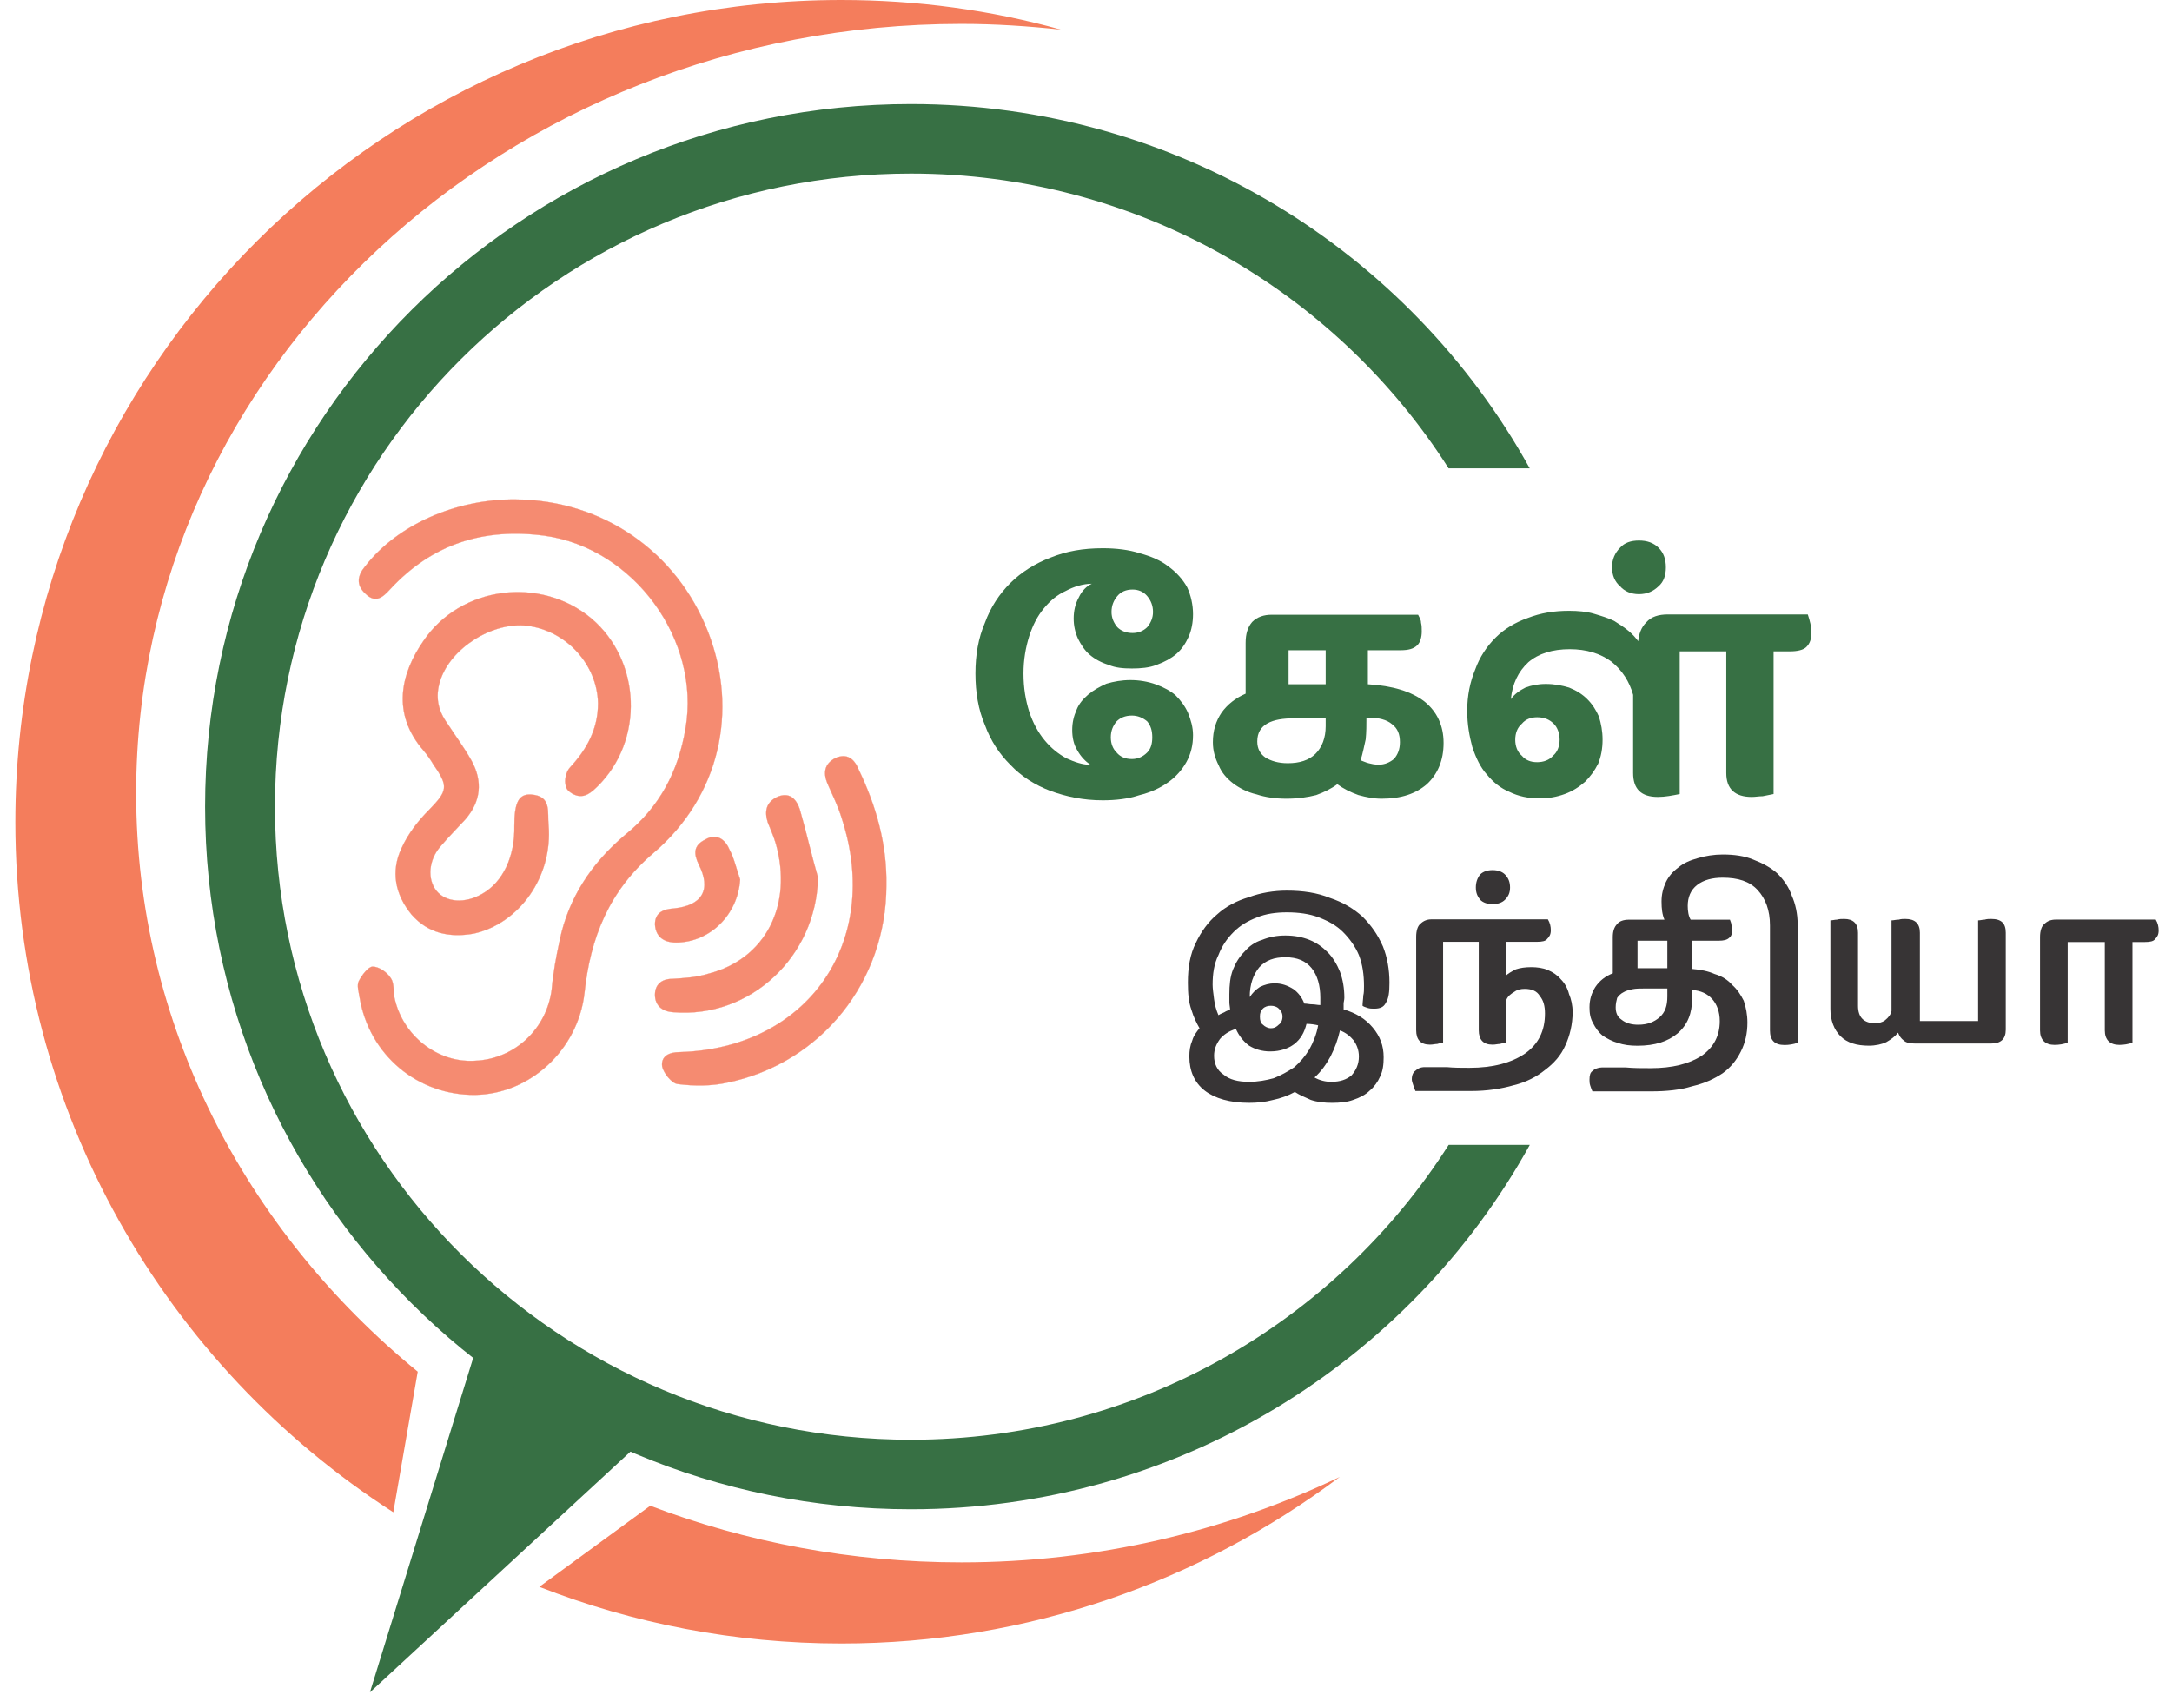 <svg width="131" height="103" viewBox="0 0 131 103" fill="none" xmlns="http://www.w3.org/2000/svg">
<path fill-rule="evenodd" clip-rule="evenodd" d="M31.122 30.124C36.345 30.168 40.822 33.27 42.709 38.119C44.552 42.881 43.411 48.036 39.417 51.444C36.74 53.715 35.599 56.555 35.248 59.919C34.852 63.327 31.956 65.992 28.664 66.035C25.196 66.079 22.256 63.633 21.685 60.138C21.641 59.832 21.509 59.439 21.641 59.176C21.817 58.827 22.212 58.303 22.475 58.303C22.87 58.303 23.353 58.652 23.572 59.002C23.792 59.307 23.704 59.788 23.792 60.181C24.275 62.453 26.381 64.113 28.62 63.982C31.034 63.895 32.965 62.06 33.272 59.701C33.36 58.696 33.536 57.735 33.755 56.73C34.282 54.152 35.686 52.055 37.705 50.352C39.768 48.691 40.909 46.551 41.348 43.929C42.27 38.599 38.232 33.051 32.833 32.308C29.191 31.828 26.074 32.789 23.529 35.541C23.09 36.022 22.651 36.415 22.036 35.803C21.466 35.279 21.553 34.711 22.036 34.143C23.967 31.653 27.523 30.08 31.122 30.124Z" fill="#F58B71"/>
<path fill-rule="evenodd" clip-rule="evenodd" d="M31.122 30.124C36.345 30.168 40.822 33.27 42.709 38.119C44.552 42.881 43.411 48.036 39.417 51.444C36.74 53.715 35.599 56.555 35.248 59.919C34.852 63.327 31.956 65.992 28.664 66.035C25.196 66.079 22.256 63.633 21.685 60.138C21.641 59.832 21.509 59.439 21.641 59.176C21.817 58.827 22.212 58.303 22.475 58.303C22.87 58.303 23.353 58.652 23.572 59.002C23.792 59.307 23.704 59.788 23.792 60.181C24.275 62.453 26.381 64.113 28.62 63.982C31.034 63.895 32.965 62.06 33.272 59.701C33.36 58.696 33.536 57.735 33.755 56.73C34.282 54.152 35.686 52.055 37.705 50.352C39.768 48.691 40.909 46.551 41.348 43.929C42.27 38.599 38.232 33.051 32.833 32.308C29.191 31.828 26.074 32.789 23.529 35.541C23.09 36.022 22.651 36.415 22.036 35.803C21.466 35.279 21.553 34.711 22.036 34.143C23.967 31.653 27.523 30.08 31.122 30.124Z" stroke="#F58B71" stroke-width="0.014"/>
<path fill-rule="evenodd" clip-rule="evenodd" d="M31.023 49.801C31.023 48.403 31.286 47.879 32.032 47.923C33.305 48.01 32.998 49.015 33.085 49.758C33.349 52.86 31.33 55.699 28.565 56.311C27.072 56.573 25.799 56.267 24.834 55.175C23.824 53.952 23.561 52.554 24.219 51.156C24.614 50.282 25.229 49.496 25.887 48.84C26.985 47.704 27.072 47.442 26.151 46.132C25.975 45.826 25.756 45.52 25.536 45.258C23.605 43.03 24.175 40.627 25.536 38.661C27.775 35.341 32.603 34.729 35.675 37.307C38.66 39.84 38.879 44.646 36.026 47.442C35.763 47.704 35.412 48.01 35.06 48.01C34.753 48.054 34.183 47.748 34.139 47.442C34.007 47.093 34.139 46.525 34.402 46.263C35.412 45.17 36.07 43.947 36.07 42.418C36.026 40.103 34.183 38.049 31.813 37.743C29.706 37.481 27.16 39.098 26.546 41.064C26.238 42.025 26.414 42.855 26.985 43.641C27.467 44.384 27.994 45.083 28.433 45.87C29.135 47.136 29.003 48.36 28.038 49.452C27.555 49.976 27.072 50.457 26.59 51.025C25.843 51.855 25.756 53.034 26.326 53.733C26.897 54.432 28.038 54.52 29.091 53.908C30.32 53.209 31.066 51.68 31.023 49.801Z" fill="#F58B71"/>
<path fill-rule="evenodd" clip-rule="evenodd" d="M31.023 49.801C31.023 48.403 31.286 47.879 32.032 47.923C33.305 48.01 32.998 49.015 33.085 49.758C33.349 52.86 31.33 55.699 28.565 56.311C27.072 56.573 25.799 56.267 24.834 55.175C23.824 53.952 23.561 52.554 24.219 51.156C24.614 50.282 25.229 49.496 25.887 48.84C26.985 47.704 27.072 47.442 26.151 46.132C25.975 45.826 25.756 45.52 25.536 45.258C23.605 43.03 24.175 40.627 25.536 38.661C27.775 35.341 32.603 34.729 35.675 37.307C38.66 39.84 38.879 44.646 36.026 47.442C35.763 47.704 35.412 48.01 35.06 48.01C34.753 48.054 34.183 47.748 34.139 47.442C34.007 47.093 34.139 46.525 34.402 46.263C35.412 45.17 36.07 43.947 36.07 42.418C36.026 40.103 34.183 38.049 31.813 37.743C29.706 37.481 27.16 39.098 26.546 41.064C26.238 42.025 26.414 42.855 26.985 43.641C27.467 44.384 27.994 45.083 28.433 45.87C29.135 47.136 29.003 48.36 28.038 49.452C27.555 49.976 27.072 50.457 26.59 51.025C25.843 51.855 25.756 53.034 26.326 53.733C26.897 54.432 28.038 54.52 29.091 53.908C30.32 53.209 31.066 51.68 31.023 49.801Z" stroke="#F58B71" stroke-width="0.014"/>
<path fill-rule="evenodd" clip-rule="evenodd" d="M53.458 53.41C53.458 59.177 49.551 64.114 43.889 65.293C42.924 65.512 41.87 65.512 40.861 65.381C40.51 65.337 40.027 64.726 39.939 64.332C39.851 63.721 40.334 63.459 40.993 63.459C48.718 63.24 53.194 56.818 50.78 49.391C50.561 48.648 50.21 47.949 49.903 47.25C49.639 46.595 49.727 46.071 50.385 45.721C51.088 45.416 51.526 45.765 51.79 46.42C52.843 48.605 53.502 50.92 53.458 53.41Z" fill="#F58B71"/>
<path fill-rule="evenodd" clip-rule="evenodd" d="M53.458 53.41C53.458 59.177 49.551 64.114 43.889 65.293C42.924 65.512 41.87 65.512 40.861 65.381C40.51 65.337 40.027 64.726 39.939 64.332C39.851 63.721 40.334 63.459 40.993 63.459C48.718 63.24 53.194 56.818 50.78 49.391C50.561 48.648 50.21 47.949 49.903 47.25C49.639 46.595 49.727 46.071 50.385 45.721C51.088 45.416 51.526 45.765 51.79 46.42C52.843 48.605 53.502 50.92 53.458 53.41Z" stroke="#F58B71" stroke-width="0.014"/>
<path fill-rule="evenodd" clip-rule="evenodd" d="M49.335 52.924C49.247 57.686 45.253 61.443 40.601 61.05C39.899 61.006 39.504 60.613 39.504 60.001C39.504 59.389 39.899 59.04 40.557 59.04C41.259 58.996 42.005 58.953 42.708 58.734C46.175 57.861 47.843 54.584 46.789 50.87C46.658 50.434 46.482 50.04 46.307 49.603C46.087 48.904 46.219 48.337 46.965 48.031C47.711 47.769 48.062 48.293 48.238 48.817C48.633 50.171 48.94 51.569 49.335 52.924Z" fill="#F58B71"/>
<path fill-rule="evenodd" clip-rule="evenodd" d="M49.335 52.924C49.247 57.686 45.253 61.443 40.601 61.05C39.899 61.006 39.504 60.613 39.504 60.001C39.504 59.389 39.899 59.04 40.557 59.04C41.259 58.996 42.005 58.953 42.708 58.734C46.175 57.861 47.843 54.584 46.789 50.87C46.658 50.434 46.482 50.04 46.307 49.603C46.087 48.904 46.219 48.337 46.965 48.031C47.711 47.769 48.062 48.293 48.238 48.817C48.633 50.171 48.94 51.569 49.335 52.924Z" stroke="#F58B71" stroke-width="0.014"/>
<path fill-rule="evenodd" clip-rule="evenodd" d="M44.639 53.045C44.507 55.186 42.795 56.846 40.776 56.846C40.03 56.846 39.547 56.496 39.504 55.754C39.504 55.054 39.986 54.836 40.645 54.792C42.357 54.618 42.927 53.657 42.137 52.127C41.83 51.472 41.83 50.992 42.532 50.642C43.191 50.249 43.717 50.598 43.98 51.21C44.288 51.778 44.419 52.433 44.639 53.045Z" fill="#F58B71"/>
<path fill-rule="evenodd" clip-rule="evenodd" d="M44.639 53.045C44.507 55.186 42.795 56.846 40.776 56.846C40.03 56.846 39.547 56.496 39.504 55.754C39.504 55.054 39.986 54.836 40.645 54.792C42.357 54.618 42.927 53.657 42.137 52.127C41.83 51.472 41.83 50.992 42.532 50.642C43.191 50.249 43.717 50.598 43.98 51.21C44.288 51.778 44.419 52.433 44.639 53.045Z" stroke="#F58B71" stroke-width="0.014"/>
<path fill-rule="evenodd" clip-rule="evenodd" d="M39.219 90.819C45.011 93.021 51.347 94.235 57.985 94.235C66.192 94.235 73.961 92.356 80.808 89.08C72.425 95.371 62.023 99.128 50.743 99.128C44.312 99.128 38.167 97.916 32.526 95.71L39.219 90.819ZM25.195 82.732C14.786 74.225 8.212 61.74 8.212 47.838C8.212 22.237 30.509 1.442 57.985 1.442C60.004 1.442 62.023 1.573 63.998 1.791C59.784 0.612 55.307 0 50.743 0C23.223 0 0.926 22.194 0.926 49.586C0.926 67.035 10.002 82.385 23.721 91.212L25.195 82.732Z" fill="#F47D5C"/>
<path d="M29.245 79.617L22.311 102.073L40.657 85.122L29.245 79.617Z" fill="#377044"/>
<path fill-rule="evenodd" clip-rule="evenodd" d="M16.584 48.654C16.584 69.755 33.745 86.837 54.945 86.837C68.578 86.837 80.57 79.743 87.375 69.052H92.268C85.02 82.156 71.01 91.031 54.945 91.031C31.419 91.031 12.37 72.07 12.37 48.654C12.37 25.237 31.419 6.276 54.945 6.276C71.006 6.276 85.014 15.147 92.263 28.247H87.37C80.564 17.56 68.574 10.47 54.945 10.47C33.745 10.47 16.584 27.552 16.584 48.654Z" fill="#377044"/>
<path d="M58.832 40.625C58.832 39.489 59.007 38.485 59.402 37.567C59.753 36.606 60.28 35.82 60.938 35.164C61.597 34.509 62.431 33.985 63.352 33.635C64.318 33.242 65.328 33.067 66.513 33.067C67.303 33.067 68.093 33.155 68.751 33.373C69.41 33.548 70.024 33.81 70.463 34.16C70.946 34.509 71.341 34.946 71.604 35.426C71.824 35.907 71.955 36.475 71.955 37.043C71.955 37.524 71.868 38.004 71.692 38.397C71.516 38.791 71.297 39.14 70.946 39.446C70.638 39.708 70.243 39.926 69.761 40.101C69.322 40.276 68.795 40.32 68.268 40.32C67.742 40.32 67.259 40.276 66.864 40.101C66.425 39.97 66.03 39.752 65.723 39.489C65.415 39.227 65.196 38.878 65.02 38.528C64.845 38.135 64.757 37.742 64.757 37.305C64.757 36.868 64.845 36.431 65.064 36.038C65.24 35.645 65.547 35.339 65.854 35.208C65.328 35.208 64.757 35.383 64.274 35.645C63.791 35.863 63.352 36.213 62.958 36.694C62.562 37.174 62.299 37.698 62.08 38.354C61.86 39.053 61.729 39.795 61.729 40.625C61.729 41.499 61.86 42.242 62.08 42.941C62.299 43.596 62.606 44.164 63.001 44.645C63.396 45.125 63.835 45.475 64.318 45.737C64.801 45.955 65.284 46.13 65.767 46.13C65.459 45.912 65.196 45.65 64.977 45.256C64.757 44.907 64.669 44.47 64.669 44.033C64.669 43.596 64.757 43.203 64.933 42.81C65.064 42.46 65.328 42.154 65.635 41.892C65.942 41.63 66.337 41.412 66.732 41.237C67.171 41.106 67.654 41.019 68.181 41.019C68.707 41.019 69.234 41.106 69.717 41.281C70.2 41.456 70.595 41.674 70.902 41.936C71.209 42.242 71.472 42.591 71.648 42.985C71.824 43.421 71.955 43.858 71.955 44.339C71.955 44.95 71.824 45.475 71.56 45.955C71.297 46.436 70.902 46.873 70.463 47.179C69.98 47.528 69.41 47.79 68.707 47.965C68.049 48.183 67.303 48.271 66.513 48.271C65.328 48.271 64.318 48.052 63.352 47.703C62.431 47.353 61.597 46.829 60.938 46.13C60.28 45.475 59.753 44.688 59.402 43.727C59.007 42.81 58.832 41.761 58.832 40.625ZM68.268 43.159C67.873 43.159 67.566 43.29 67.347 43.509C67.127 43.771 66.996 44.077 66.996 44.47C66.996 44.863 67.127 45.169 67.347 45.387C67.566 45.65 67.873 45.781 68.268 45.781C68.62 45.781 68.927 45.65 69.19 45.387C69.41 45.169 69.497 44.863 69.497 44.47C69.497 44.077 69.41 43.771 69.19 43.509C68.927 43.29 68.62 43.159 68.268 43.159ZM68.312 35.558C67.917 35.558 67.61 35.689 67.391 35.951C67.171 36.213 67.039 36.519 67.039 36.912C67.039 37.261 67.171 37.567 67.391 37.829C67.61 38.048 67.917 38.179 68.312 38.179C68.663 38.179 68.971 38.048 69.19 37.829C69.41 37.567 69.541 37.261 69.541 36.912C69.541 36.519 69.41 36.213 69.19 35.951C68.971 35.689 68.663 35.558 68.312 35.558Z" fill="#377044"/>
<path d="M85.53 37.077C85.618 37.252 85.706 37.383 85.706 37.558C85.75 37.733 85.75 37.907 85.75 38.082C85.75 38.431 85.662 38.737 85.487 38.912C85.267 39.13 84.96 39.218 84.477 39.218H82.502V41.271C83.994 41.359 85.135 41.708 85.925 42.32C86.672 42.931 87.067 43.761 87.067 44.81C87.067 45.858 86.716 46.688 86.057 47.3C85.399 47.868 84.521 48.174 83.336 48.174C82.853 48.174 82.414 48.087 81.931 47.955C81.448 47.781 81.01 47.562 80.658 47.3C80.307 47.562 79.868 47.781 79.386 47.955C78.859 48.087 78.288 48.174 77.586 48.174C76.928 48.174 76.313 48.087 75.787 47.912C75.216 47.781 74.733 47.519 74.382 47.256C73.987 46.951 73.68 46.601 73.504 46.164C73.285 45.727 73.153 45.291 73.153 44.766C73.153 44.067 73.329 43.499 73.68 42.975C74.031 42.495 74.514 42.101 75.128 41.839V38.781C75.128 38.213 75.26 37.82 75.523 37.514C75.83 37.208 76.225 37.077 76.708 37.077H85.53ZM75.83 44.722C75.83 45.159 76.006 45.465 76.313 45.684C76.664 45.902 77.103 46.033 77.674 46.033C78.376 46.033 78.947 45.858 79.342 45.465C79.737 45.072 79.956 44.504 79.956 43.805V43.325H78.069C77.367 43.325 76.84 43.412 76.445 43.63C76.05 43.849 75.83 44.198 75.83 44.722ZM82.063 45.858C82.195 45.902 82.37 45.989 82.546 46.033C82.721 46.077 82.897 46.121 83.16 46.121C83.511 46.121 83.819 45.989 84.082 45.771C84.301 45.509 84.433 45.203 84.433 44.766C84.433 44.286 84.301 43.936 83.95 43.674C83.643 43.412 83.16 43.281 82.502 43.281H82.414C82.414 43.718 82.414 44.155 82.37 44.592C82.282 44.985 82.195 45.422 82.063 45.858ZM77.718 41.271C77.849 41.271 77.981 41.271 78.157 41.271C78.332 41.271 78.508 41.271 78.683 41.271H79.956V39.218H77.718V41.271Z" fill="#377044"/>
<path d="M94.637 36.84C95.163 36.84 95.69 36.884 96.129 37.015C96.568 37.146 97.007 37.277 97.358 37.452C97.709 37.67 97.972 37.845 98.236 38.063C98.499 38.282 98.675 38.5 98.806 38.675C98.85 38.238 98.982 37.845 99.289 37.539C99.596 37.19 100.035 37.059 100.606 37.059H109.033C109.165 37.452 109.252 37.801 109.252 38.151C109.252 38.544 109.165 38.806 108.945 39.025C108.77 39.199 108.419 39.287 107.936 39.287H106.97V47.893C106.751 47.937 106.531 47.981 106.312 48.024C106.092 48.024 105.873 48.068 105.653 48.068C104.644 48.068 104.117 47.587 104.117 46.626V39.287H101.308V47.893C100.869 47.981 100.43 48.068 99.991 48.068C98.982 48.068 98.499 47.587 98.499 46.626V41.908C98.28 41.122 97.841 40.423 97.182 39.898C96.524 39.418 95.69 39.156 94.68 39.156C93.627 39.156 92.793 39.418 92.179 39.942C91.564 40.51 91.213 41.253 91.125 42.17C91.345 41.864 91.652 41.646 92.003 41.471C92.354 41.34 92.749 41.253 93.232 41.253C93.759 41.253 94.198 41.34 94.637 41.471C95.076 41.646 95.427 41.864 95.734 42.17C96.041 42.476 96.261 42.825 96.436 43.219C96.568 43.656 96.656 44.093 96.656 44.617C96.656 45.141 96.568 45.622 96.392 46.058C96.173 46.495 95.909 46.845 95.602 47.151C95.251 47.456 94.856 47.719 94.373 47.893C93.891 48.068 93.408 48.156 92.837 48.156C92.179 48.156 91.564 48.024 91.038 47.762C90.511 47.544 90.072 47.194 89.677 46.714C89.282 46.277 89.019 45.709 88.799 45.054C88.624 44.398 88.492 43.699 88.492 42.869C88.492 41.952 88.667 41.122 88.975 40.379C89.238 39.636 89.677 38.981 90.204 38.457C90.73 37.932 91.389 37.539 92.135 37.277C92.925 36.971 93.715 36.84 94.637 36.84ZM92.705 43.262C92.31 43.262 92.003 43.394 91.784 43.656C91.52 43.874 91.389 44.224 91.389 44.617C91.389 45.01 91.52 45.359 91.784 45.578C92.003 45.84 92.31 45.971 92.705 45.971C93.1 45.971 93.452 45.84 93.671 45.578C93.934 45.359 94.066 45.01 94.066 44.617C94.066 44.224 93.934 43.874 93.715 43.656C93.452 43.394 93.144 43.262 92.705 43.262ZM98.85 32.602C99.333 32.602 99.728 32.734 100.035 33.039C100.343 33.345 100.474 33.738 100.474 34.219C100.474 34.7 100.343 35.093 100.035 35.355C99.728 35.661 99.333 35.836 98.85 35.836C98.367 35.836 97.972 35.661 97.709 35.355C97.402 35.093 97.226 34.7 97.226 34.219C97.226 33.738 97.402 33.345 97.709 33.039C97.972 32.734 98.367 32.602 98.85 32.602Z" fill="#377044"/>
<path d="M77.614 53.717C78.58 53.717 79.458 53.848 80.204 54.154C80.994 54.416 81.652 54.809 82.179 55.29C82.706 55.814 83.101 56.382 83.408 57.081C83.671 57.736 83.803 58.479 83.803 59.265C83.803 59.833 83.759 60.226 83.583 60.488C83.452 60.751 83.232 60.838 82.881 60.838C82.749 60.838 82.618 60.838 82.486 60.794C82.354 60.751 82.223 60.707 82.179 60.663C82.179 60.445 82.223 60.226 82.223 60.052C82.267 59.877 82.267 59.702 82.267 59.484C82.267 58.785 82.179 58.173 81.959 57.605C81.74 57.081 81.389 56.6 80.994 56.207C80.599 55.814 80.116 55.552 79.545 55.333C78.975 55.115 78.316 55.027 77.614 55.027C76.956 55.027 76.341 55.115 75.815 55.333C75.244 55.552 74.805 55.814 74.41 56.207C74.015 56.6 73.708 57.037 73.488 57.605C73.225 58.129 73.137 58.741 73.137 59.396C73.137 59.615 73.181 59.92 73.225 60.27C73.269 60.62 73.357 60.925 73.488 61.231C73.62 61.144 73.752 61.1 73.84 61.056C73.971 60.969 74.103 60.925 74.191 60.925C74.191 60.751 74.147 60.62 74.147 60.445C74.147 60.27 74.147 60.095 74.147 59.964C74.147 59.44 74.191 58.916 74.366 58.479C74.542 58.042 74.761 57.692 75.069 57.387C75.332 57.081 75.683 56.819 76.122 56.688C76.561 56.513 77 56.425 77.526 56.425C78.053 56.425 78.536 56.513 78.975 56.688C79.414 56.862 79.765 57.124 80.072 57.43C80.379 57.736 80.643 58.173 80.818 58.61C80.994 59.09 81.082 59.615 81.082 60.183C81.082 60.314 81.038 60.445 81.038 60.532C81.038 60.663 81.038 60.751 81.038 60.882C81.784 61.1 82.354 61.45 82.793 61.974C83.232 62.498 83.452 63.066 83.452 63.765C83.452 64.202 83.408 64.595 83.232 64.945C83.101 65.25 82.881 65.556 82.618 65.775C82.354 66.037 82.003 66.212 81.608 66.343C81.257 66.474 80.818 66.517 80.335 66.517C79.897 66.517 79.458 66.474 79.063 66.343C78.668 66.168 78.36 66.037 78.097 65.862C77.702 66.081 77.219 66.255 76.78 66.343C76.297 66.474 75.815 66.517 75.332 66.517C74.191 66.517 73.269 66.255 72.654 65.775C72.04 65.294 71.733 64.595 71.733 63.721C71.733 63.372 71.777 63.066 71.908 62.76C71.996 62.454 72.172 62.236 72.347 62.017C72.172 61.712 71.996 61.362 71.864 60.925C71.689 60.445 71.645 59.92 71.645 59.265C71.645 58.348 71.777 57.561 72.128 56.862C72.435 56.207 72.874 55.595 73.401 55.158C73.927 54.678 74.586 54.328 75.332 54.11C76.034 53.848 76.824 53.717 77.614 53.717ZM73.225 63.678C73.225 64.158 73.401 64.551 73.796 64.814C74.147 65.119 74.674 65.25 75.332 65.25C75.859 65.25 76.341 65.163 76.824 65.032C77.263 64.857 77.658 64.639 78.053 64.377C78.404 64.071 78.712 63.721 78.975 63.285C79.194 62.891 79.414 62.367 79.501 61.843C79.326 61.799 79.063 61.755 78.799 61.755C78.668 62.28 78.448 62.673 78.053 62.979C77.702 63.241 77.219 63.416 76.605 63.416C76.122 63.416 75.683 63.285 75.332 63.066C74.981 62.804 74.717 62.454 74.542 62.061C74.103 62.192 73.796 62.411 73.576 62.673C73.357 62.979 73.225 63.285 73.225 63.678ZM79.633 60.183C79.633 59.44 79.458 58.828 79.106 58.391C78.755 57.955 78.229 57.736 77.526 57.736C76.868 57.736 76.341 57.911 75.946 58.348C75.595 58.785 75.376 59.352 75.376 60.139C75.551 59.877 75.727 59.702 75.99 59.527C76.254 59.396 76.561 59.309 76.868 59.309C77.307 59.309 77.658 59.44 78.009 59.658C78.316 59.877 78.536 60.183 78.668 60.532C78.843 60.532 78.975 60.576 79.15 60.576C79.326 60.576 79.458 60.62 79.633 60.62C79.633 60.576 79.633 60.488 79.633 60.445C79.633 60.357 79.633 60.27 79.633 60.183ZM79.282 64.988C79.589 65.163 79.94 65.25 80.292 65.25C80.818 65.25 81.213 65.119 81.52 64.857C81.784 64.551 81.959 64.202 81.959 63.721C81.959 63.328 81.828 63.022 81.652 62.76C81.433 62.498 81.169 62.28 80.818 62.149C80.687 62.717 80.511 63.197 80.248 63.721C79.984 64.202 79.677 64.639 79.282 64.988ZM75.99 61.319C75.99 61.537 76.034 61.712 76.166 61.799C76.297 61.93 76.473 62.017 76.649 62.017C76.868 62.017 77 61.93 77.131 61.799C77.263 61.712 77.351 61.537 77.351 61.319C77.351 61.1 77.263 60.969 77.131 60.838C77 60.707 76.824 60.663 76.649 60.663C76.473 60.663 76.297 60.707 76.166 60.838C76.034 60.969 75.99 61.1 75.99 61.319Z" fill="#373435"/>
<path d="M92.349 58.334C92.7 58.334 93.051 58.377 93.358 58.508C93.665 58.639 93.929 58.814 94.148 59.076C94.368 59.295 94.543 59.601 94.631 59.95C94.763 60.256 94.85 60.649 94.85 61.042C94.85 61.785 94.675 62.484 94.411 63.052C94.148 63.664 93.709 64.144 93.182 64.537C92.7 64.931 92.041 65.28 91.295 65.455C90.549 65.673 89.671 65.804 88.749 65.804H85.37C85.326 65.717 85.282 65.586 85.238 65.455C85.194 65.324 85.15 65.193 85.15 65.105C85.15 64.843 85.238 64.668 85.37 64.581C85.501 64.45 85.677 64.363 85.94 64.363C86.379 64.363 86.818 64.363 87.257 64.363C87.696 64.406 88.135 64.406 88.618 64.406C90.066 64.406 91.163 64.1 91.997 63.533C92.787 62.965 93.182 62.178 93.182 61.13C93.182 60.693 93.095 60.343 92.875 60.081C92.7 59.775 92.392 59.644 91.954 59.644C91.734 59.644 91.515 59.688 91.339 59.819C91.12 59.95 90.944 60.081 90.856 60.3V62.877C90.725 62.921 90.593 62.921 90.461 62.965C90.329 62.965 90.198 63.008 90.022 63.008C89.452 63.008 89.188 62.703 89.188 62.135V56.805H87.038V62.877C86.906 62.921 86.818 62.921 86.686 62.965C86.555 62.965 86.423 63.008 86.248 63.008C85.677 63.008 85.414 62.703 85.414 62.135V56.499C85.414 56.149 85.501 55.843 85.677 55.712C85.853 55.538 86.072 55.45 86.335 55.45H93.358C93.49 55.669 93.534 55.887 93.534 56.106C93.534 56.368 93.446 56.499 93.314 56.63C93.226 56.761 93.007 56.805 92.7 56.805H90.812V58.858C90.944 58.727 91.163 58.596 91.427 58.465C91.69 58.377 91.997 58.334 92.349 58.334ZM90.022 52.48C90.329 52.48 90.593 52.567 90.768 52.742C90.988 52.96 91.076 53.222 91.076 53.528C91.076 53.834 90.988 54.052 90.768 54.271C90.593 54.446 90.329 54.533 90.022 54.533C89.715 54.533 89.452 54.446 89.276 54.271C89.1 54.052 89.013 53.834 89.013 53.528C89.013 53.222 89.1 52.96 89.276 52.742C89.452 52.567 89.715 52.48 90.022 52.48Z" fill="#373435"/>
<path d="M104.338 55.471C104.382 55.602 104.426 55.689 104.426 55.777C104.47 55.864 104.47 55.952 104.47 56.083C104.47 56.301 104.426 56.476 104.294 56.563C104.163 56.694 103.943 56.738 103.68 56.738H102.056V58.442C102.582 58.486 103.021 58.573 103.416 58.748C103.855 58.879 104.206 59.097 104.47 59.403C104.777 59.665 104.996 60.014 105.172 60.364C105.304 60.757 105.391 61.194 105.391 61.675C105.391 62.33 105.26 62.898 104.996 63.422C104.733 63.947 104.382 64.383 103.899 64.733C103.373 65.082 102.802 65.344 102.056 65.519C101.354 65.738 100.52 65.825 99.598 65.825H96.043C95.999 65.738 95.955 65.607 95.911 65.475C95.867 65.344 95.867 65.213 95.867 65.126C95.867 64.864 95.911 64.689 96.043 64.602C96.174 64.471 96.394 64.383 96.613 64.383C97.096 64.383 97.579 64.383 98.062 64.383C98.501 64.427 99.027 64.427 99.554 64.427C100.871 64.427 101.88 64.165 102.626 63.684C103.373 63.16 103.724 62.461 103.724 61.587C103.724 61.019 103.548 60.583 103.285 60.277C102.977 59.927 102.582 59.752 102.056 59.709V60.233C102.056 61.107 101.792 61.806 101.178 62.33C100.607 62.811 99.817 63.073 98.764 63.073C98.325 63.073 97.93 63.029 97.579 62.898C97.228 62.811 96.921 62.636 96.657 62.461C96.394 62.243 96.218 61.98 96.087 61.718C95.911 61.413 95.867 61.107 95.867 60.757C95.867 60.277 95.999 59.883 96.218 59.534C96.482 59.141 96.833 58.879 97.272 58.704V56.52C97.272 56.17 97.359 55.908 97.535 55.733C97.667 55.558 97.93 55.471 98.237 55.471H100.388C100.256 55.165 100.212 54.816 100.212 54.379C100.212 53.942 100.3 53.592 100.476 53.199C100.651 52.85 100.871 52.588 101.222 52.325C101.529 52.063 101.924 51.889 102.407 51.758C102.846 51.626 103.373 51.539 103.899 51.539C104.601 51.539 105.216 51.626 105.743 51.845C106.313 52.063 106.796 52.325 107.191 52.675C107.586 53.068 107.893 53.505 108.069 54.029C108.288 54.51 108.42 55.121 108.42 55.733V62.898C108.157 62.985 107.893 63.029 107.63 63.029C107.015 63.029 106.752 62.723 106.752 62.155V55.821C106.752 54.903 106.489 54.204 106.006 53.68C105.523 53.156 104.821 52.937 103.899 52.937C103.285 52.937 102.758 53.068 102.363 53.374C101.968 53.68 101.792 54.117 101.792 54.641C101.792 54.947 101.836 55.252 101.968 55.471H104.338ZM97.447 60.757C97.447 61.063 97.535 61.325 97.798 61.5C98.062 61.718 98.413 61.806 98.808 61.806C99.378 61.806 99.773 61.631 100.081 61.369C100.432 61.063 100.563 60.67 100.563 60.102V59.621H99.203C98.939 59.621 98.676 59.621 98.457 59.665C98.281 59.709 98.062 59.752 97.93 59.84C97.754 59.927 97.623 60.058 97.535 60.189C97.491 60.364 97.447 60.539 97.447 60.757ZM98.764 58.398C98.896 58.398 99.027 58.398 99.159 58.398C99.291 58.398 99.422 58.398 99.554 58.398H100.563V56.738H98.764V58.398Z" fill="#373435"/>
<path d="M114.916 55.425C115.487 55.425 115.794 55.687 115.794 56.255V61.585H119.306V55.512C119.437 55.512 119.569 55.468 119.701 55.468C119.832 55.425 119.964 55.425 120.096 55.425C120.71 55.425 120.973 55.687 120.973 56.255V62.109C120.973 62.677 120.666 62.939 120.096 62.939H115.487C115.224 62.939 114.96 62.895 114.829 62.764C114.653 62.633 114.565 62.502 114.477 62.284C114.302 62.502 114.082 62.677 113.775 62.852C113.512 62.983 113.117 63.07 112.722 63.07C111.976 63.07 111.405 62.895 111.01 62.502C110.615 62.109 110.396 61.541 110.396 60.842V55.512C110.527 55.512 110.659 55.468 110.791 55.468C110.922 55.425 111.098 55.425 111.23 55.425C111.756 55.425 112.063 55.687 112.063 56.255V60.667C112.063 61.017 112.151 61.279 112.327 61.454C112.502 61.629 112.766 61.716 113.073 61.716C113.292 61.716 113.512 61.672 113.687 61.541C113.907 61.366 114.039 61.192 114.082 60.973V55.512C114.214 55.512 114.346 55.468 114.521 55.468C114.653 55.425 114.785 55.425 114.916 55.425Z" fill="#373435"/>
<path d="M130.019 55.464C130.151 55.682 130.195 55.901 130.195 56.119C130.195 56.381 130.107 56.512 129.975 56.643C129.888 56.775 129.668 56.818 129.361 56.818H128.615V62.891C128.351 62.978 128.088 63.022 127.825 63.022C127.254 63.022 126.947 62.716 126.947 62.148V56.818H124.708V62.891C124.445 62.978 124.182 63.022 123.918 63.022C123.348 63.022 123.04 62.716 123.04 62.148V56.512C123.04 56.163 123.128 55.857 123.304 55.726C123.479 55.551 123.699 55.464 124.006 55.464H130.019Z" fill="#373435"/>
</svg>
